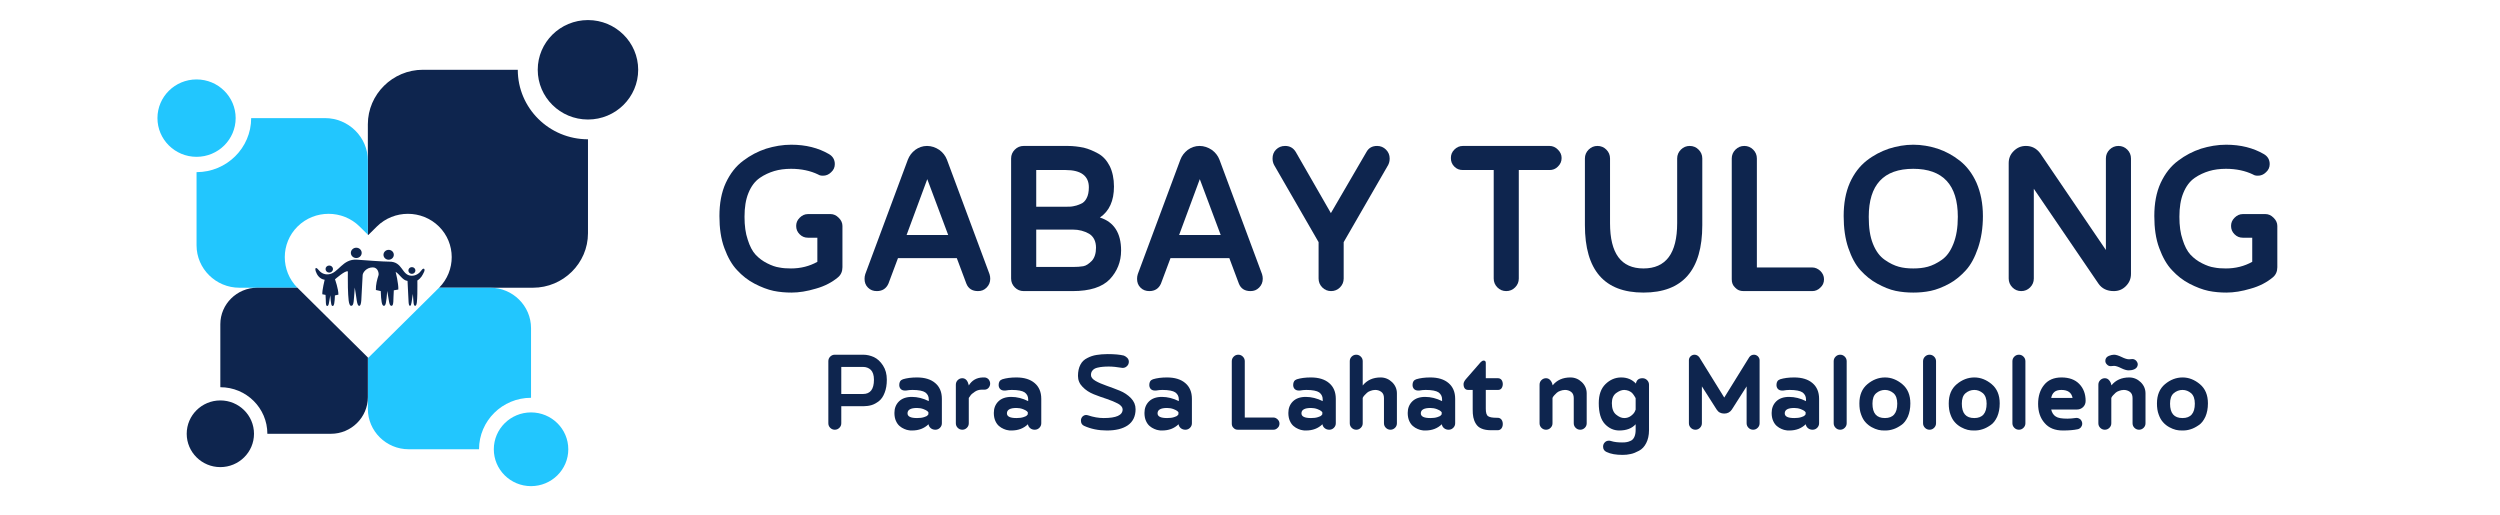 <svg xmlns="http://www.w3.org/2000/svg" xmlns:xlink="http://www.w3.org/1999/xlink" width="170" zoomAndPan="magnify" viewBox="0 0 224.88 52.5" height="35" preserveAspectRatio="xMidYMid meet" version="1.0">
    <defs>
        <g />
        <clipPath id="id1">
            <path d="M 39 2.043 L 50.035 2.043 L 50.035 13 L 39 13 Z M 39 2.043 " clip-rule="nonzero" />
        </clipPath>
        <clipPath id="id2">
            <path d="M 35 42 L 43 42 L 43 49.59 L 35 49.59 Z M 35 42 " clip-rule="nonzero" />
        </clipPath>
        <clipPath id="id3">
            <path d="M 20 25.266 L 22 25.266 L 22 27 L 20 27 Z M 20 25.266 " clip-rule="nonzero" />
        </clipPath>
        <clipPath id="id4">
            <path d="M 24 25.266 L 26 25.266 L 26 27 L 24 27 Z M 24 25.266 " clip-rule="nonzero" />
        </clipPath>
        <clipPath id="id5">
            <path d="M 17.105 26.48 L 28.246 26.48 L 28.246 31.211 L 17.105 31.211 Z M 17.105 26.48 " clip-rule="nonzero" />
        </clipPath>
    </defs>
    <g clip-path="url(#id1)">
        <path fill="#0e254e" d="M 44.914 2.047 C 47.738 2.047 50.035 4.316 50.035 7.117 C 50.035 9.922 47.738 12.191 44.914 12.191 C 42.082 12.191 39.789 9.922 39.789 7.117 C 39.789 4.316 42.082 2.047 44.914 2.047 Z M 44.914 2.047 " fill-opacity="1" fill-rule="evenodd" />
    </g>
    <path fill="#0e254e" d="M 28.074 7.117 L 37.754 7.117 C 37.754 11.031 40.957 14.207 44.914 14.207 L 44.914 23.793 C 44.914 26.848 42.387 29.348 39.301 29.348 L 29.727 29.348 C 31.449 27.621 31.445 24.816 29.711 23.102 C 27.969 21.379 25.125 21.379 23.383 23.102 L 22.504 23.973 L 22.461 23.934 L 22.461 12.676 C 22.461 9.621 24.988 7.117 28.074 7.117 Z M 28.074 7.117 " fill-opacity="1" fill-rule="evenodd" />
    <path fill="#22c6fe" d="M 4.988 8.102 C 2.785 8.102 1 9.867 1 12.047 C 1 14.227 2.785 15.996 4.988 15.996 C 7.191 15.996 8.977 14.227 8.977 12.047 C 8.977 9.867 7.191 8.102 4.988 8.102 Z M 4.988 8.102 " fill-opacity="1" fill-rule="evenodd" />
    <path fill="#22c6fe" d="M 18.094 12.047 L 10.559 12.047 C 10.559 15.09 8.062 17.559 4.988 17.559 L 4.988 25.023 C 4.988 27.402 6.953 29.348 9.355 29.348 L 15.273 29.348 C 13.555 27.621 13.559 24.816 15.293 23.102 C 17.031 21.379 19.879 21.379 21.617 23.102 L 22.461 23.934 L 22.461 16.371 C 22.461 13.992 20.492 12.047 18.094 12.047 Z M 18.094 12.047 " fill-opacity="1" fill-rule="evenodd" />
    <g clip-path="url(#id2)">
        <path fill="#22c6fe" d="M 39.105 49.586 C 41.203 49.586 42.906 47.902 42.906 45.828 C 42.906 43.75 41.203 42.066 39.105 42.066 C 37.008 42.066 35.309 43.75 35.309 45.828 C 35.309 47.902 37.008 49.586 39.105 49.586 Z M 39.105 49.586 " fill-opacity="1" fill-rule="evenodd" />
    </g>
    <path fill="#22c6fe" d="M 26.621 45.828 L 33.801 45.828 C 33.801 42.926 36.176 40.574 39.105 40.574 L 39.105 33.465 C 39.105 31.199 37.234 29.348 34.945 29.348 L 29.727 29.348 C 29.723 29.352 29.715 29.359 29.707 29.363 L 28.828 30.238 L 22.5 36.5 L 22.461 36.461 L 22.461 41.707 C 22.461 43.973 24.332 45.824 26.621 45.824 Z M 26.621 45.828 " fill-opacity="1" fill-rule="evenodd" />
    <path fill="#0e254e" d="M 7.414 47.645 C 5.52 47.645 3.984 46.117 3.984 44.246 C 3.984 42.367 5.52 40.844 7.414 40.844 C 9.312 40.844 10.848 42.367 10.848 44.246 C 10.848 46.121 9.312 47.645 7.414 47.645 Z M 7.414 47.645 " fill-opacity="1" fill-rule="evenodd" />
    <path fill="#0e254e" d="M 18.699 44.246 L 12.211 44.246 C 12.211 41.621 10.062 39.496 7.414 39.496 L 7.414 33.07 C 7.414 31.02 9.109 29.348 11.176 29.348 L 15.277 29.348 C 15.281 29.352 15.289 29.359 15.293 29.363 L 16.176 30.238 L 22.461 36.461 L 22.461 40.52 C 22.461 42.566 20.77 44.246 18.699 44.246 Z M 18.699 44.246 " fill-opacity="1" fill-rule="evenodd" />
    <g clip-path="url(#id3)">
        <path fill="#0e254e" d="M 21.281 26.32 C 21.586 26.32 21.832 26.086 21.832 25.793 C 21.832 25.504 21.586 25.266 21.281 25.266 C 20.977 25.266 20.727 25.504 20.727 25.793 C 20.727 26.086 20.977 26.32 21.281 26.32 " fill-opacity="1" fill-rule="nonzero" />
    </g>
    <g clip-path="url(#id4)">
        <path fill="#0e254e" d="M 24.582 26.492 C 24.875 26.492 25.109 26.266 25.109 25.988 C 25.109 25.711 24.875 25.484 24.582 25.484 C 24.293 25.484 24.055 25.711 24.055 25.988 C 24.055 26.266 24.293 26.492 24.582 26.492 " fill-opacity="1" fill-rule="nonzero" />
    </g>
    <path fill="#0e254e" d="M 26.953 27.934 C 27.152 27.934 27.312 27.777 27.312 27.59 C 27.312 27.398 27.152 27.246 26.953 27.246 C 26.754 27.246 26.594 27.398 26.594 27.59 C 26.594 27.777 26.754 27.934 26.953 27.934 " fill-opacity="1" fill-rule="nonzero" />
    <g clip-path="url(#id5)">
        <path fill="#0e254e" d="M 27.918 27.586 C 27.719 27.875 27.355 28.145 26.902 28.125 C 25.887 28.082 26.039 26.68 24.656 26.688 C 24.02 26.691 21.965 26.535 21.355 26.488 C 19.871 26.379 19.477 27.855 18.469 27.977 C 17.961 28.043 17.617 27.77 17.434 27.535 C 17.164 27.195 17.031 27.324 17.152 27.688 C 17.254 28.004 17.527 28.465 18.055 28.535 C 18.055 28.535 17.793 29.586 17.816 30.016 L 18.145 30.078 C 18.195 30.75 18.133 31.223 18.32 31.211 C 18.496 31.199 18.488 30.859 18.629 30.121 C 18.695 31.039 18.742 31.211 18.879 31.211 C 19.02 31.211 19.078 30.848 19.102 30.133 L 19.457 30.055 C 19.469 29.484 19.109 28.488 19.109 28.488 C 19.145 28.469 20.18 27.535 20.422 27.688 C 20.422 27.688 20.41 28.773 20.426 29.328 C 20.461 30.367 20.484 31.195 20.762 31.195 C 21.051 31.195 21.023 30.664 21.125 29.328 C 21.324 30.406 21.32 31.18 21.574 31.195 C 21.848 31.211 21.789 30.309 21.863 29.328 C 21.891 28.98 21.91 28.551 21.93 28.066 C 21.941 27.801 22.316 27.273 22.969 27.273 C 23.496 27.273 23.605 27.891 23.547 28.074 C 23.402 28.523 23.27 29.016 23.277 29.578 L 23.777 29.691 C 23.809 30.691 23.887 31.195 24.09 31.195 C 24.277 31.195 24.34 30.953 24.438 29.672 C 24.629 30.707 24.621 31.18 24.863 31.195 C 25.129 31.211 25.039 30.551 25.109 29.613 L 25.57 29.531 C 25.598 28.93 25.297 27.727 25.297 27.727 C 25.746 28.016 26 28.598 26.508 28.652 C 26.508 28.652 26.547 29.629 26.574 29.977 C 26.621 30.617 26.582 31.207 26.762 31.195 C 26.926 31.184 26.926 30.68 27.055 29.977 C 27.121 30.848 27.102 31.195 27.289 31.195 C 27.473 31.195 27.488 30.656 27.508 29.977 C 27.52 29.613 27.512 28.609 27.512 28.609 C 27.887 28.371 28.027 28.09 28.191 27.742 C 28.344 27.422 28.145 27.25 27.918 27.586 " fill-opacity="1" fill-rule="nonzero" />
    </g>
    <path fill="#0e254e" d="M 18.523 27.805 C 18.73 27.805 18.902 27.641 18.902 27.441 C 18.902 27.242 18.73 27.082 18.523 27.082 C 18.312 27.082 18.145 27.242 18.145 27.441 C 18.145 27.641 18.312 27.805 18.523 27.805 " fill-opacity="1" fill-rule="nonzero" />
    <g fill="#0e254e" fill-opacity="1">
        <g transform="translate(57.443, 29.691)">
            <g>
                <path d="M 12.219 -7.855 L 9.91 -7.855 C 9.586 -7.855 9.309 -7.73 9.059 -7.477 C 8.809 -7.227 8.707 -6.949 8.707 -6.648 C 8.707 -6.324 8.809 -6.047 9.059 -5.797 C 9.309 -5.547 9.586 -5.445 9.91 -5.445 L 10.867 -5.445 L 10.867 -2.984 C 10.062 -2.535 9.16 -2.309 8.18 -2.309 C 7.754 -2.309 7.352 -2.332 6.977 -2.41 C 6.602 -2.461 6.199 -2.609 5.746 -2.836 C 5.293 -3.062 4.895 -3.363 4.566 -3.715 C 4.242 -4.066 3.965 -4.594 3.766 -5.246 C 3.539 -5.898 3.438 -6.676 3.438 -7.578 C 3.438 -8.531 3.562 -9.336 3.84 -10.012 C 4.117 -10.691 4.492 -11.191 4.992 -11.543 C 5.469 -11.871 5.973 -12.094 6.473 -12.246 C 6.977 -12.395 7.555 -12.473 8.18 -12.473 C 9.234 -12.473 10.164 -12.27 10.941 -11.895 C 11.09 -11.793 11.266 -11.77 11.441 -11.77 C 11.742 -11.77 12.02 -11.871 12.27 -12.121 C 12.523 -12.348 12.648 -12.621 12.648 -12.949 C 12.648 -13.398 12.445 -13.75 12.047 -13.977 C 10.965 -14.605 9.688 -14.93 8.207 -14.93 C 7.328 -14.93 6.473 -14.781 5.645 -14.527 C 4.816 -14.254 4.039 -13.852 3.312 -13.301 C 2.559 -12.746 1.98 -11.996 1.531 -11.043 C 1.078 -10.062 0.879 -8.934 0.879 -7.652 C 0.879 -6.426 1.027 -5.344 1.379 -4.391 C 1.73 -3.438 2.156 -2.684 2.684 -2.133 C 3.188 -1.582 3.789 -1.105 4.465 -0.754 C 5.145 -0.402 5.797 -0.152 6.398 -0.023 C 7 0.102 7.629 0.152 8.23 0.152 C 8.984 0.152 9.812 0.023 10.715 -0.25 C 11.617 -0.5 12.371 -0.902 12.973 -1.406 C 13.273 -1.656 13.426 -2.008 13.426 -2.434 L 13.426 -6.648 C 13.426 -6.949 13.301 -7.227 13.047 -7.477 C 12.797 -7.73 12.523 -7.855 12.219 -7.855 Z M 12.219 -7.855 " />
            </g>
        </g>
    </g>
    <g fill="#0e254e" fill-opacity="1">
        <g transform="translate(72.495, 29.691)">
            <g>
                <path d="M 7 -14.805 C 6.551 -14.805 6.148 -14.656 5.797 -14.402 C 5.445 -14.129 5.195 -13.801 5.043 -13.398 L 0.703 -1.73 C 0.652 -1.582 0.629 -1.406 0.629 -1.254 C 0.629 -0.902 0.727 -0.602 0.98 -0.352 C 1.23 -0.102 1.531 0 1.883 0 C 2.434 0 2.836 -0.25 3.062 -0.754 L 4.039 -3.363 L 10.039 -3.363 L 11.016 -0.754 C 11.219 -0.25 11.617 0 12.195 0 C 12.547 0 12.824 -0.102 13.074 -0.352 C 13.324 -0.602 13.449 -0.902 13.449 -1.254 C 13.449 -1.406 13.426 -1.582 13.375 -1.73 L 9.035 -13.398 C 8.883 -13.801 8.605 -14.152 8.254 -14.402 C 7.879 -14.656 7.453 -14.805 7 -14.805 Z M 4.918 -5.723 L 7.027 -11.418 L 9.16 -5.723 Z M 4.918 -5.723 " />
            </g>
        </g>
    </g>
    <g fill="#0e254e" fill-opacity="1">
        <g transform="translate(86.569, 29.691)">
            <g>
                <path d="M 7.277 -14.805 L 2.785 -14.805 C 2.434 -14.805 2.133 -14.68 1.883 -14.43 C 1.633 -14.18 1.504 -13.875 1.504 -13.527 L 1.504 -1.281 C 1.504 -0.93 1.633 -0.629 1.883 -0.375 C 2.133 -0.125 2.434 0 2.785 0 L 7.777 0 C 9.535 0 10.789 -0.402 11.566 -1.203 C 12.32 -2.008 12.723 -2.984 12.723 -4.141 C 12.723 -5.922 11.996 -7.051 10.562 -7.504 C 11.52 -8.156 11.996 -9.211 11.996 -10.664 C 11.996 -11.469 11.844 -12.172 11.566 -12.746 C 11.266 -13.324 10.891 -13.75 10.391 -14.027 C 9.887 -14.305 9.41 -14.504 8.91 -14.629 C 8.406 -14.73 7.855 -14.805 7.277 -14.805 Z M 7.078 -8.605 L 4.066 -8.605 L 4.066 -12.348 L 7.078 -12.348 C 8.633 -12.348 9.434 -11.742 9.434 -10.59 C 9.434 -10.137 9.359 -9.762 9.211 -9.484 C 9.059 -9.184 8.859 -8.984 8.582 -8.883 C 8.305 -8.758 8.055 -8.684 7.855 -8.656 C 7.629 -8.605 7.379 -8.605 7.078 -8.605 Z M 7.805 -2.461 L 4.066 -2.461 L 4.066 -6.273 L 7.805 -6.273 C 8.43 -6.273 8.984 -6.121 9.461 -5.848 C 9.91 -5.57 10.164 -5.094 10.164 -4.418 C 10.164 -3.84 10.012 -3.387 9.738 -3.086 C 9.434 -2.785 9.16 -2.586 8.859 -2.535 C 8.559 -2.484 8.207 -2.461 7.805 -2.461 Z M 7.805 -2.461 " />
            </g>
        </g>
    </g>
    <g fill="#0e254e" fill-opacity="1">
        <g transform="translate(100.292, 29.691)">
            <g>
                <path d="M 7 -14.805 C 6.551 -14.805 6.148 -14.656 5.797 -14.402 C 5.445 -14.129 5.195 -13.801 5.043 -13.398 L 0.703 -1.73 C 0.652 -1.582 0.629 -1.406 0.629 -1.254 C 0.629 -0.902 0.727 -0.602 0.98 -0.352 C 1.23 -0.102 1.531 0 1.883 0 C 2.434 0 2.836 -0.25 3.062 -0.754 L 4.039 -3.363 L 10.039 -3.363 L 11.016 -0.754 C 11.219 -0.25 11.617 0 12.195 0 C 12.547 0 12.824 -0.102 13.074 -0.352 C 13.324 -0.602 13.449 -0.902 13.449 -1.254 C 13.449 -1.406 13.426 -1.582 13.375 -1.73 L 9.035 -13.398 C 8.883 -13.801 8.605 -14.152 8.254 -14.402 C 7.879 -14.656 7.453 -14.805 7 -14.805 Z M 4.918 -5.723 L 7.027 -11.418 L 9.16 -5.723 Z M 4.918 -5.723 " />
            </g>
        </g>
    </g>
    <g fill="#0e254e" fill-opacity="1">
        <g transform="translate(114.366, 29.691)">
            <g>
                <path d="M 9.961 -14.203 L 6.324 -7.953 L 2.734 -14.203 C 2.484 -14.605 2.133 -14.805 1.656 -14.805 C 1.281 -14.805 0.98 -14.68 0.727 -14.43 C 0.477 -14.18 0.375 -13.875 0.375 -13.527 C 0.375 -13.273 0.426 -13.074 0.527 -12.871 L 5.07 -4.992 L 5.07 -1.281 C 5.07 -0.93 5.195 -0.629 5.445 -0.375 C 5.695 -0.125 5.996 0 6.348 0 C 6.699 0 7 -0.125 7.254 -0.375 C 7.504 -0.629 7.629 -0.93 7.629 -1.281 L 7.629 -4.992 L 12.172 -12.871 C 12.27 -13.074 12.32 -13.273 12.32 -13.527 C 12.32 -13.875 12.195 -14.18 11.945 -14.43 C 11.695 -14.68 11.391 -14.805 11.043 -14.805 C 10.539 -14.805 10.188 -14.605 9.961 -14.203 Z M 9.961 -14.203 " />
            </g>
        </g>
    </g>
    <g fill="#0e254e" fill-opacity="1">
        <g transform="translate(127.06, 29.691)">
            <g />
        </g>
    </g>
    <g fill="#0e254e" fill-opacity="1">
        <g transform="translate(132.052, 29.691)">
            <g>
                <path d="M 5.246 -12.348 L 5.246 -1.281 C 5.246 -0.93 5.371 -0.629 5.621 -0.375 C 5.871 -0.125 6.172 0 6.523 0 C 6.875 0 7.176 -0.125 7.426 -0.375 C 7.68 -0.629 7.805 -0.93 7.805 -1.281 L 7.805 -12.348 L 10.941 -12.348 C 11.266 -12.348 11.543 -12.445 11.793 -12.699 C 12.047 -12.949 12.172 -13.223 12.172 -13.574 C 12.172 -13.902 12.047 -14.18 11.793 -14.43 C 11.543 -14.68 11.266 -14.805 10.941 -14.805 L 2.109 -14.805 C 1.758 -14.805 1.48 -14.68 1.23 -14.43 C 0.98 -14.18 0.879 -13.902 0.879 -13.574 C 0.879 -13.223 0.98 -12.949 1.23 -12.699 C 1.48 -12.445 1.758 -12.348 2.109 -12.348 Z M 5.246 -12.348 " />
            </g>
        </g>
    </g>
    <g fill="#0e254e" fill-opacity="1">
        <g transform="translate(145.097, 29.691)">
            <g>
                <path d="M 13.477 -6.727 L 13.477 -13.527 C 13.477 -13.875 13.352 -14.18 13.098 -14.43 C 12.848 -14.68 12.547 -14.805 12.195 -14.805 C 11.844 -14.805 11.543 -14.68 11.293 -14.43 C 11.043 -14.18 10.914 -13.875 10.914 -13.527 L 10.914 -6.926 C 10.914 -3.84 9.762 -2.309 7.477 -2.309 C 5.195 -2.309 4.066 -3.84 4.066 -6.926 L 4.066 -13.527 C 4.066 -13.875 3.941 -14.18 3.688 -14.43 C 3.438 -14.68 3.137 -14.805 2.785 -14.805 C 2.434 -14.805 2.133 -14.68 1.883 -14.43 C 1.633 -14.18 1.504 -13.875 1.504 -13.527 L 1.504 -6.727 C 1.504 -2.133 3.488 0.152 7.477 0.152 C 11.469 0.152 13.477 -2.133 13.477 -6.727 Z M 13.477 -6.727 " />
            </g>
        </g>
    </g>
    <g fill="#0e254e" fill-opacity="1">
        <g transform="translate(160.075, 29.691)">
            <g>
                <path d="M 2.711 0 L 9.711 0 C 10.012 0 10.289 -0.102 10.539 -0.352 C 10.789 -0.578 10.914 -0.852 10.914 -1.203 C 10.914 -1.531 10.789 -1.809 10.539 -2.059 C 10.289 -2.285 10.012 -2.41 9.711 -2.41 L 4.066 -2.41 L 4.066 -13.527 C 4.066 -13.875 3.941 -14.18 3.688 -14.43 C 3.438 -14.68 3.137 -14.805 2.785 -14.805 C 2.434 -14.805 2.133 -14.68 1.883 -14.43 C 1.633 -14.18 1.504 -13.875 1.504 -13.527 L 1.504 -1.203 C 1.504 -0.852 1.605 -0.578 1.855 -0.352 C 2.082 -0.102 2.359 0 2.711 0 Z M 2.711 0 " />
            </g>
        </g>
    </g>
    <g fill="#0e254e" fill-opacity="1">
        <g transform="translate(171.865, 29.691)">
            <g>
                <path d="M 8.23 0.152 C 8.832 0.152 9.41 0.102 10.012 -0.023 C 10.613 -0.152 11.242 -0.402 11.895 -0.754 C 12.547 -1.105 13.098 -1.582 13.602 -2.133 C 14.102 -2.684 14.504 -3.438 14.832 -4.391 C 15.156 -5.344 15.332 -6.426 15.332 -7.652 C 15.332 -8.934 15.105 -10.062 14.68 -11.043 C 14.254 -11.996 13.676 -12.746 12.973 -13.301 C 12.27 -13.852 11.52 -14.254 10.715 -14.527 C 9.91 -14.781 9.082 -14.93 8.23 -14.93 C 7.379 -14.93 6.551 -14.781 5.746 -14.527 C 4.945 -14.254 4.164 -13.852 3.465 -13.301 C 2.762 -12.746 2.184 -11.996 1.758 -11.043 C 1.328 -10.062 1.129 -8.934 1.129 -7.652 C 1.129 -6.426 1.281 -5.344 1.605 -4.391 C 1.934 -3.438 2.332 -2.684 2.836 -2.133 C 3.336 -1.582 3.914 -1.105 4.566 -0.754 C 5.219 -0.402 5.82 -0.152 6.426 -0.023 C 7.027 0.102 7.629 0.152 8.23 0.152 Z M 8.23 -2.309 C 7.68 -2.309 7.203 -2.359 6.75 -2.484 C 6.297 -2.609 5.82 -2.836 5.32 -3.188 C 4.816 -3.539 4.418 -4.066 4.117 -4.816 C 3.812 -5.57 3.688 -6.473 3.688 -7.578 C 3.688 -10.84 5.195 -12.473 8.23 -12.473 C 11.242 -12.473 12.773 -10.84 12.773 -7.578 C 12.773 -6.473 12.621 -5.57 12.32 -4.816 C 12.02 -4.066 11.645 -3.539 11.141 -3.188 C 10.641 -2.836 10.164 -2.609 9.711 -2.484 C 9.258 -2.359 8.758 -2.309 8.23 -2.309 Z M 8.23 -2.309 " />
            </g>
        </g>
    </g>
    <g fill="#0e254e" fill-opacity="1">
        <g transform="translate(188.323, 29.691)">
            <g>
                <path d="M 4.066 -10.438 L 10.664 -0.754 C 11.016 -0.25 11.543 0 12.219 0 C 12.699 0 13.098 -0.152 13.449 -0.5 C 13.801 -0.852 13.977 -1.254 13.977 -1.758 L 13.977 -13.527 C 13.977 -13.875 13.852 -14.18 13.602 -14.43 C 13.352 -14.68 13.047 -14.805 12.699 -14.805 C 12.348 -14.805 12.047 -14.68 11.793 -14.43 C 11.543 -14.18 11.418 -13.875 11.418 -13.527 L 11.418 -4.191 L 4.719 -14.051 C 4.34 -14.555 3.863 -14.805 3.262 -14.805 C 2.762 -14.805 2.359 -14.629 2.008 -14.277 C 1.656 -13.926 1.504 -13.527 1.504 -13.047 L 1.504 -1.281 C 1.504 -0.93 1.633 -0.629 1.883 -0.375 C 2.133 -0.125 2.434 0 2.785 0 C 3.137 0 3.438 -0.125 3.688 -0.375 C 3.941 -0.629 4.066 -0.93 4.066 -1.281 Z M 4.066 -10.438 " />
            </g>
        </g>
    </g>
    <g fill="#0e254e" fill-opacity="1">
        <g transform="translate(203.801, 29.691)">
            <g>
                <path d="M 12.219 -7.855 L 9.91 -7.855 C 9.586 -7.855 9.309 -7.73 9.059 -7.477 C 8.809 -7.227 8.707 -6.949 8.707 -6.648 C 8.707 -6.324 8.809 -6.047 9.059 -5.797 C 9.309 -5.547 9.586 -5.445 9.91 -5.445 L 10.867 -5.445 L 10.867 -2.984 C 10.062 -2.535 9.16 -2.309 8.18 -2.309 C 7.754 -2.309 7.352 -2.332 6.977 -2.41 C 6.602 -2.461 6.199 -2.609 5.746 -2.836 C 5.293 -3.062 4.895 -3.363 4.566 -3.715 C 4.242 -4.066 3.965 -4.594 3.766 -5.246 C 3.539 -5.898 3.438 -6.676 3.438 -7.578 C 3.438 -8.531 3.562 -9.336 3.84 -10.012 C 4.117 -10.691 4.492 -11.191 4.992 -11.543 C 5.469 -11.871 5.973 -12.094 6.473 -12.246 C 6.977 -12.395 7.555 -12.473 8.18 -12.473 C 9.234 -12.473 10.164 -12.27 10.941 -11.895 C 11.09 -11.793 11.266 -11.77 11.441 -11.77 C 11.742 -11.77 12.02 -11.871 12.27 -12.121 C 12.523 -12.348 12.648 -12.621 12.648 -12.949 C 12.648 -13.398 12.445 -13.75 12.047 -13.977 C 10.965 -14.605 9.688 -14.93 8.207 -14.93 C 7.328 -14.93 6.473 -14.781 5.645 -14.527 C 4.816 -14.254 4.039 -13.852 3.312 -13.301 C 2.559 -12.746 1.98 -11.996 1.531 -11.043 C 1.078 -10.062 0.879 -8.934 0.879 -7.652 C 0.879 -6.426 1.027 -5.344 1.379 -4.391 C 1.73 -3.438 2.156 -2.684 2.684 -2.133 C 3.188 -1.582 3.789 -1.105 4.465 -0.754 C 5.145 -0.402 5.797 -0.152 6.398 -0.023 C 7 0.102 7.629 0.152 8.23 0.152 C 8.984 0.152 9.812 0.023 10.715 -0.25 C 11.617 -0.5 12.371 -0.902 12.973 -1.406 C 13.273 -1.656 13.426 -2.008 13.426 -2.434 L 13.426 -6.648 C 13.426 -6.949 13.301 -7.227 13.047 -7.477 C 12.797 -7.73 12.523 -7.855 12.219 -7.855 Z M 12.219 -7.855 " />
            </g>
        </g>
    </g>
    <g fill="#0e254e" fill-opacity="1">
        <g transform="translate(218.85, 29.691)">
            <g />
        </g>
    </g>
    <g fill="#0e254e" fill-opacity="1">
        <g transform="translate(68.716, 43.832)">
            <g>
                <path d="M 2.035 -0.66 L 2.035 -2.398 L 4.305 -2.398 C 4.59 -2.398 4.875 -2.438 5.137 -2.516 C 5.395 -2.594 5.641 -2.738 5.887 -2.93 C 6.121 -3.113 6.316 -3.398 6.457 -3.773 C 6.602 -4.137 6.68 -4.578 6.68 -5.098 C 6.68 -5.668 6.551 -6.148 6.289 -6.551 C 6.031 -6.953 5.719 -7.238 5.367 -7.406 C 5.02 -7.562 4.656 -7.652 4.266 -7.652 L 1.375 -7.652 C 1.191 -7.652 1.039 -7.586 0.906 -7.457 C 0.777 -7.328 0.715 -7.172 0.715 -6.988 L 0.715 -0.66 C 0.715 -0.48 0.777 -0.324 0.906 -0.195 C 1.039 -0.066 1.191 0 1.375 0 C 1.555 0 1.711 -0.066 1.84 -0.195 C 1.973 -0.324 2.035 -0.48 2.035 -0.66 Z M 2.035 -6.406 L 4.254 -6.406 C 4.566 -6.406 4.836 -6.305 5.043 -6.109 C 5.254 -5.902 5.367 -5.562 5.367 -5.098 C 5.367 -4.125 4.992 -3.645 4.254 -3.645 L 2.035 -3.645 Z M 2.035 -6.406 " />
            </g>
        </g>
    </g>
    <g fill="#0e254e" fill-opacity="1">
        <g transform="translate(75.718, 43.832)">
            <g>
                <path d="M 5.293 -0.66 L 5.293 -3.152 C 5.293 -3.852 5.059 -4.383 4.617 -4.758 C 4.176 -5.137 3.555 -5.332 2.75 -5.332 C 2.18 -5.332 1.711 -5.266 1.324 -5.148 C 1.062 -5.059 0.945 -4.863 0.945 -4.566 C 0.945 -4.395 1 -4.254 1.102 -4.148 C 1.207 -4.047 1.348 -3.996 1.531 -3.996 L 1.621 -3.996 C 1.855 -4.035 2.074 -4.059 2.281 -4.059 C 2.918 -4.059 3.359 -3.969 3.594 -3.812 C 3.824 -3.645 3.957 -3.41 3.957 -3.113 L 3.957 -2.918 C 3.387 -3.203 2.801 -3.348 2.23 -3.348 C 1.66 -3.348 1.219 -3.191 0.906 -2.879 C 0.598 -2.566 0.453 -2.18 0.453 -1.711 C 0.453 -1.402 0.504 -1.129 0.609 -0.895 C 0.715 -0.66 0.844 -0.492 0.984 -0.375 C 1.129 -0.246 1.285 -0.156 1.465 -0.078 C 1.648 0 1.789 0.039 1.906 0.051 C 2.012 0.078 2.113 0.078 2.191 0.078 L 2.258 0.078 C 2.93 0.078 3.488 -0.129 3.93 -0.559 C 3.957 -0.391 4.035 -0.258 4.164 -0.156 C 4.293 -0.051 4.449 0 4.629 0 C 4.812 0 4.969 -0.066 5.098 -0.195 C 5.227 -0.324 5.293 -0.48 5.293 -0.66 Z M 3.918 -1.789 L 3.918 -1.57 L 3.84 -1.477 C 3.785 -1.402 3.656 -1.336 3.477 -1.285 C 3.281 -1.219 3.047 -1.191 2.762 -1.191 C 2.113 -1.191 1.789 -1.348 1.789 -1.672 C 1.789 -2.035 2.113 -2.219 2.762 -2.219 C 2.996 -2.219 3.215 -2.18 3.422 -2.102 C 3.617 -2.023 3.746 -1.957 3.801 -1.906 C 3.852 -1.855 3.891 -1.816 3.918 -1.789 Z M 3.918 -1.789 " />
            </g>
        </g>
    </g>
    <g fill="#0e254e" fill-opacity="1">
        <g transform="translate(81.721, 43.832)">
            <g>
                <path d="M 3.348 -4.086 L 3.633 -4.086 C 3.785 -4.086 3.93 -4.137 4.047 -4.266 C 4.148 -4.383 4.215 -4.527 4.215 -4.707 C 4.215 -4.875 4.148 -5.02 4.047 -5.148 C 3.93 -5.266 3.785 -5.332 3.633 -5.332 L 3.438 -5.332 C 2.812 -5.305 2.348 -5.031 2.035 -4.512 L 2.023 -4.578 C 1.984 -4.758 1.906 -4.93 1.801 -5.059 C 1.688 -5.188 1.543 -5.254 1.375 -5.254 C 1.191 -5.254 1.039 -5.188 0.906 -5.059 C 0.777 -4.93 0.715 -4.773 0.715 -4.59 L 0.715 -0.66 C 0.715 -0.48 0.777 -0.324 0.906 -0.195 C 1.039 -0.066 1.191 0 1.375 0 C 1.555 0 1.711 -0.066 1.84 -0.195 C 1.973 -0.324 2.035 -0.48 2.035 -0.66 L 2.035 -3.242 L 2.18 -3.449 C 2.258 -3.578 2.414 -3.723 2.633 -3.863 C 2.84 -4.008 3.086 -4.086 3.348 -4.086 Z M 3.348 -4.086 " />
            </g>
        </g>
    </g>
    <g fill="#0e254e" fill-opacity="1">
        <g transform="translate(85.857, 43.832)">
            <g>
                <path d="M 5.293 -0.66 L 5.293 -3.152 C 5.293 -3.852 5.059 -4.383 4.617 -4.758 C 4.176 -5.137 3.555 -5.332 2.75 -5.332 C 2.18 -5.332 1.711 -5.266 1.324 -5.148 C 1.062 -5.059 0.945 -4.863 0.945 -4.566 C 0.945 -4.395 1 -4.254 1.102 -4.148 C 1.207 -4.047 1.348 -3.996 1.531 -3.996 L 1.621 -3.996 C 1.855 -4.035 2.074 -4.059 2.281 -4.059 C 2.918 -4.059 3.359 -3.969 3.594 -3.812 C 3.824 -3.645 3.957 -3.41 3.957 -3.113 L 3.957 -2.918 C 3.387 -3.203 2.801 -3.348 2.23 -3.348 C 1.66 -3.348 1.219 -3.191 0.906 -2.879 C 0.598 -2.566 0.453 -2.18 0.453 -1.711 C 0.453 -1.402 0.504 -1.129 0.609 -0.895 C 0.715 -0.66 0.844 -0.492 0.984 -0.375 C 1.129 -0.246 1.285 -0.156 1.465 -0.078 C 1.648 0 1.789 0.039 1.906 0.051 C 2.012 0.078 2.113 0.078 2.191 0.078 L 2.258 0.078 C 2.93 0.078 3.488 -0.129 3.93 -0.559 C 3.957 -0.391 4.035 -0.258 4.164 -0.156 C 4.293 -0.051 4.449 0 4.629 0 C 4.812 0 4.969 -0.066 5.098 -0.195 C 5.227 -0.324 5.293 -0.48 5.293 -0.66 Z M 3.918 -1.789 L 3.918 -1.57 L 3.84 -1.477 C 3.785 -1.402 3.656 -1.336 3.477 -1.285 C 3.281 -1.219 3.047 -1.191 2.762 -1.191 C 2.113 -1.191 1.789 -1.348 1.789 -1.672 C 1.789 -2.035 2.113 -2.219 2.762 -2.219 C 2.996 -2.219 3.215 -2.18 3.422 -2.102 C 3.617 -2.023 3.746 -1.957 3.801 -1.906 C 3.852 -1.855 3.891 -1.816 3.918 -1.789 Z M 3.918 -1.789 " />
            </g>
        </g>
    </g>
    <g fill="#0e254e" fill-opacity="1">
        <g transform="translate(91.86, 43.832)">
            <g />
        </g>
    </g>
    <g fill="#0e254e" fill-opacity="1">
        <g transform="translate(94.441, 43.832)">
            <g>
                <path d="M 4.992 -6.305 C 5.176 -6.305 5.316 -6.355 5.445 -6.484 C 5.578 -6.602 5.641 -6.758 5.641 -6.938 C 5.641 -7.082 5.59 -7.211 5.484 -7.328 C 5.383 -7.43 5.266 -7.508 5.137 -7.562 C 4.734 -7.664 4.176 -7.715 3.477 -7.715 C 3.035 -7.715 2.66 -7.676 2.336 -7.625 C 2.012 -7.574 1.699 -7.469 1.402 -7.312 C 1.09 -7.16 0.855 -6.938 0.699 -6.629 C 0.531 -6.316 0.453 -5.926 0.453 -5.484 C 0.453 -5.059 0.609 -4.684 0.922 -4.371 C 1.23 -4.047 1.609 -3.801 2.062 -3.617 C 2.504 -3.438 2.957 -3.281 3.398 -3.137 C 3.84 -2.984 4.227 -2.828 4.539 -2.66 C 4.852 -2.477 5.008 -2.281 5.008 -2.074 C 5.008 -1.477 4.359 -1.191 3.074 -1.191 C 2.555 -1.191 2.023 -1.285 1.453 -1.477 C 1.375 -1.492 1.324 -1.504 1.297 -1.504 C 1.141 -1.504 1.012 -1.441 0.906 -1.336 C 0.805 -1.219 0.754 -1.09 0.754 -0.934 C 0.754 -0.676 0.855 -0.504 1.062 -0.402 C 1.766 -0.078 2.543 0.078 3.398 0.078 C 4.293 0.078 5.008 -0.09 5.539 -0.453 C 6.055 -0.816 6.328 -1.363 6.328 -2.09 C 6.328 -2.516 6.172 -2.891 5.863 -3.215 C 5.551 -3.539 5.16 -3.801 4.719 -3.98 C 4.266 -4.164 3.812 -4.332 3.371 -4.488 C 2.93 -4.645 2.555 -4.797 2.242 -4.98 C 1.934 -5.16 1.777 -5.355 1.777 -5.578 C 1.777 -5.77 1.828 -5.926 1.945 -6.055 C 2.051 -6.188 2.219 -6.277 2.426 -6.328 C 2.633 -6.379 2.828 -6.406 2.984 -6.418 C 3.137 -6.434 3.348 -6.445 3.594 -6.445 C 3.98 -6.445 4.449 -6.395 4.992 -6.305 Z M 4.992 -6.305 " />
            </g>
        </g>
    </g>
    <g fill="#0e254e" fill-opacity="1">
        <g transform="translate(101.222, 43.832)">
            <g>
                <path d="M 5.293 -0.66 L 5.293 -3.152 C 5.293 -3.852 5.059 -4.383 4.617 -4.758 C 4.176 -5.137 3.555 -5.332 2.75 -5.332 C 2.18 -5.332 1.711 -5.266 1.324 -5.148 C 1.062 -5.059 0.945 -4.863 0.945 -4.566 C 0.945 -4.395 1 -4.254 1.102 -4.148 C 1.207 -4.047 1.348 -3.996 1.531 -3.996 L 1.621 -3.996 C 1.855 -4.035 2.074 -4.059 2.281 -4.059 C 2.918 -4.059 3.359 -3.969 3.594 -3.812 C 3.824 -3.645 3.957 -3.41 3.957 -3.113 L 3.957 -2.918 C 3.387 -3.203 2.801 -3.348 2.23 -3.348 C 1.66 -3.348 1.219 -3.191 0.906 -2.879 C 0.598 -2.566 0.453 -2.18 0.453 -1.711 C 0.453 -1.402 0.504 -1.129 0.609 -0.895 C 0.715 -0.66 0.844 -0.492 0.984 -0.375 C 1.129 -0.246 1.285 -0.156 1.465 -0.078 C 1.648 0 1.789 0.039 1.906 0.051 C 2.012 0.078 2.113 0.078 2.191 0.078 L 2.258 0.078 C 2.93 0.078 3.488 -0.129 3.93 -0.559 C 3.957 -0.391 4.035 -0.258 4.164 -0.156 C 4.293 -0.051 4.449 0 4.629 0 C 4.812 0 4.969 -0.066 5.098 -0.195 C 5.227 -0.324 5.293 -0.48 5.293 -0.66 Z M 3.918 -1.789 L 3.918 -1.57 L 3.84 -1.477 C 3.785 -1.402 3.656 -1.336 3.477 -1.285 C 3.281 -1.219 3.047 -1.191 2.762 -1.191 C 2.113 -1.191 1.789 -1.348 1.789 -1.672 C 1.789 -2.035 2.113 -2.219 2.762 -2.219 C 2.996 -2.219 3.215 -2.18 3.422 -2.102 C 3.617 -2.023 3.746 -1.957 3.801 -1.906 C 3.852 -1.855 3.891 -1.816 3.918 -1.789 Z M 3.918 -1.789 " />
            </g>
        </g>
    </g>
    <g fill="#0e254e" fill-opacity="1">
        <g transform="translate(107.225, 43.832)">
            <g />
        </g>
    </g>
    <g fill="#0e254e" fill-opacity="1">
        <g transform="translate(109.805, 43.832)">
            <g>
                <path d="M 1.402 0 L 5.02 0 C 5.176 0 5.316 -0.051 5.445 -0.18 C 5.578 -0.297 5.641 -0.441 5.641 -0.621 C 5.641 -0.793 5.578 -0.934 5.445 -1.062 C 5.316 -1.18 5.176 -1.246 5.02 -1.246 L 2.102 -1.246 L 2.102 -6.988 C 2.102 -7.172 2.035 -7.328 1.906 -7.457 C 1.777 -7.586 1.621 -7.652 1.441 -7.652 C 1.258 -7.652 1.102 -7.586 0.973 -7.457 C 0.844 -7.328 0.777 -7.172 0.777 -6.988 L 0.777 -0.621 C 0.777 -0.441 0.828 -0.297 0.961 -0.18 C 1.078 -0.051 1.219 0 1.402 0 Z M 1.402 0 " />
            </g>
        </g>
    </g>
    <g fill="#0e254e" fill-opacity="1">
        <g transform="translate(115.899, 43.832)">
            <g>
                <path d="M 5.293 -0.66 L 5.293 -3.152 C 5.293 -3.852 5.059 -4.383 4.617 -4.758 C 4.176 -5.137 3.555 -5.332 2.75 -5.332 C 2.18 -5.332 1.711 -5.266 1.324 -5.148 C 1.062 -5.059 0.945 -4.863 0.945 -4.566 C 0.945 -4.395 1 -4.254 1.102 -4.148 C 1.207 -4.047 1.348 -3.996 1.531 -3.996 L 1.621 -3.996 C 1.855 -4.035 2.074 -4.059 2.281 -4.059 C 2.918 -4.059 3.359 -3.969 3.594 -3.812 C 3.824 -3.645 3.957 -3.41 3.957 -3.113 L 3.957 -2.918 C 3.387 -3.203 2.801 -3.348 2.23 -3.348 C 1.66 -3.348 1.219 -3.191 0.906 -2.879 C 0.598 -2.566 0.453 -2.18 0.453 -1.711 C 0.453 -1.402 0.504 -1.129 0.609 -0.895 C 0.715 -0.66 0.844 -0.492 0.984 -0.375 C 1.129 -0.246 1.285 -0.156 1.465 -0.078 C 1.648 0 1.789 0.039 1.906 0.051 C 2.012 0.078 2.113 0.078 2.191 0.078 L 2.258 0.078 C 2.93 0.078 3.488 -0.129 3.93 -0.559 C 3.957 -0.391 4.035 -0.258 4.164 -0.156 C 4.293 -0.051 4.449 0 4.629 0 C 4.812 0 4.969 -0.066 5.098 -0.195 C 5.227 -0.324 5.293 -0.48 5.293 -0.66 Z M 3.918 -1.789 L 3.918 -1.57 L 3.84 -1.477 C 3.785 -1.402 3.656 -1.336 3.477 -1.285 C 3.281 -1.219 3.047 -1.191 2.762 -1.191 C 2.113 -1.191 1.789 -1.348 1.789 -1.672 C 1.789 -2.035 2.113 -2.219 2.762 -2.219 C 2.996 -2.219 3.215 -2.18 3.422 -2.102 C 3.617 -2.023 3.746 -1.957 3.801 -1.906 C 3.852 -1.855 3.891 -1.816 3.918 -1.789 Z M 3.918 -1.789 " />
            </g>
        </g>
    </g>
    <g fill="#0e254e" fill-opacity="1">
        <g transform="translate(121.902, 43.832)">
            <g>
                <path d="M 0.715 -6.988 L 0.715 -0.66 C 0.715 -0.48 0.777 -0.324 0.906 -0.195 C 1.039 -0.066 1.191 0 1.375 0 C 1.555 0 1.711 -0.066 1.84 -0.195 C 1.973 -0.324 2.035 -0.48 2.035 -0.66 L 2.035 -3.242 L 2.074 -3.32 C 2.102 -3.371 2.152 -3.449 2.23 -3.527 C 2.309 -3.605 2.387 -3.695 2.477 -3.773 C 2.566 -3.852 2.684 -3.918 2.84 -3.969 C 2.984 -4.02 3.137 -4.059 3.309 -4.059 C 3.539 -4.059 3.746 -3.996 3.93 -3.863 C 4.109 -3.734 4.203 -3.516 4.203 -3.23 L 4.203 -0.66 C 4.203 -0.48 4.266 -0.324 4.395 -0.195 C 4.527 -0.066 4.684 0 4.863 0 C 5.043 0 5.199 -0.066 5.332 -0.195 C 5.461 -0.324 5.523 -0.48 5.523 -0.66 L 5.523 -3.711 C 5.523 -4.148 5.355 -4.539 5.031 -4.852 C 4.707 -5.16 4.32 -5.332 3.863 -5.332 C 3.086 -5.332 2.477 -5.059 2.035 -4.512 L 2.035 -6.988 C 2.035 -7.172 1.973 -7.328 1.84 -7.457 C 1.711 -7.586 1.555 -7.652 1.375 -7.652 C 1.191 -7.652 1.039 -7.586 0.906 -7.457 C 0.777 -7.328 0.715 -7.172 0.715 -6.988 Z M 0.715 -6.988 " />
            </g>
        </g>
    </g>
    <g fill="#0e254e" fill-opacity="1">
        <g transform="translate(128.074, 43.832)">
            <g>
                <path d="M 5.293 -0.66 L 5.293 -3.152 C 5.293 -3.852 5.059 -4.383 4.617 -4.758 C 4.176 -5.137 3.555 -5.332 2.75 -5.332 C 2.18 -5.332 1.711 -5.266 1.324 -5.148 C 1.062 -5.059 0.945 -4.863 0.945 -4.566 C 0.945 -4.395 1 -4.254 1.102 -4.148 C 1.207 -4.047 1.348 -3.996 1.531 -3.996 L 1.621 -3.996 C 1.855 -4.035 2.074 -4.059 2.281 -4.059 C 2.918 -4.059 3.359 -3.969 3.594 -3.812 C 3.824 -3.645 3.957 -3.41 3.957 -3.113 L 3.957 -2.918 C 3.387 -3.203 2.801 -3.348 2.23 -3.348 C 1.66 -3.348 1.219 -3.191 0.906 -2.879 C 0.598 -2.566 0.453 -2.18 0.453 -1.711 C 0.453 -1.402 0.504 -1.129 0.609 -0.895 C 0.715 -0.66 0.844 -0.492 0.984 -0.375 C 1.129 -0.246 1.285 -0.156 1.465 -0.078 C 1.648 0 1.789 0.039 1.906 0.051 C 2.012 0.078 2.113 0.078 2.191 0.078 L 2.258 0.078 C 2.93 0.078 3.488 -0.129 3.93 -0.559 C 3.957 -0.391 4.035 -0.258 4.164 -0.156 C 4.293 -0.051 4.449 0 4.629 0 C 4.812 0 4.969 -0.066 5.098 -0.195 C 5.227 -0.324 5.293 -0.48 5.293 -0.66 Z M 3.918 -1.789 L 3.918 -1.57 L 3.84 -1.477 C 3.785 -1.402 3.656 -1.336 3.477 -1.285 C 3.281 -1.219 3.047 -1.191 2.762 -1.191 C 2.113 -1.191 1.789 -1.348 1.789 -1.672 C 1.789 -2.035 2.113 -2.219 2.762 -2.219 C 2.996 -2.219 3.215 -2.18 3.422 -2.102 C 3.617 -2.023 3.746 -1.957 3.801 -1.906 C 3.852 -1.855 3.891 -1.816 3.918 -1.789 Z M 3.918 -1.789 " />
            </g>
        </g>
    </g>
    <g fill="#0e254e" fill-opacity="1">
        <g transform="translate(134.077, 43.832)">
            <g>
                <path d="M 1.078 -4.059 L 1.078 -2.074 C 1.078 -1.766 1.09 -1.504 1.141 -1.27 C 1.191 -1.039 1.27 -0.816 1.402 -0.609 C 1.531 -0.391 1.727 -0.219 1.984 -0.117 C 2.242 0 2.582 0.051 2.969 0.051 L 3.617 0.051 C 3.773 0.051 3.902 0 4.008 -0.129 C 4.098 -0.246 4.148 -0.402 4.148 -0.582 C 4.148 -0.766 4.098 -0.922 4.008 -1.039 C 3.918 -1.152 3.785 -1.219 3.617 -1.219 L 3.516 -1.219 C 3.098 -1.219 2.812 -1.27 2.66 -1.375 C 2.488 -1.477 2.414 -1.738 2.414 -2.141 L 2.414 -4.059 L 3.656 -4.059 C 3.812 -4.059 3.93 -4.109 4.02 -4.227 C 4.098 -4.344 4.148 -4.488 4.148 -4.656 C 4.148 -4.824 4.098 -4.969 4.02 -5.082 C 3.93 -5.188 3.812 -5.254 3.656 -5.254 L 2.414 -5.254 L 2.414 -6.82 C 2.414 -6.977 2.336 -7.055 2.191 -7.055 C 2.152 -7.055 2.113 -7.043 2.074 -7.027 C 2.035 -7.004 2.012 -6.988 1.984 -6.965 C 1.957 -6.938 1.934 -6.926 1.906 -6.898 C 1.879 -6.875 1.855 -6.848 1.855 -6.848 L 0.363 -5.137 C 0.207 -4.941 0.145 -4.785 0.145 -4.656 C 0.145 -4.473 0.18 -4.332 0.258 -4.227 C 0.336 -4.109 0.469 -4.059 0.637 -4.059 Z M 1.078 -4.059 " />
            </g>
        </g>
    </g>
    <g fill="#0e254e" fill-opacity="1">
        <g transform="translate(138.68, 43.832)">
            <g />
        </g>
    </g>
    <g fill="#0e254e" fill-opacity="1">
        <g transform="translate(141.26, 43.832)">
            <g>
                <path d="M 4.203 -3.23 L 4.203 -0.66 C 4.203 -0.48 4.266 -0.324 4.395 -0.195 C 4.527 -0.066 4.684 0 4.863 0 C 5.043 0 5.199 -0.066 5.332 -0.195 C 5.461 -0.324 5.523 -0.48 5.523 -0.66 L 5.523 -3.711 C 5.523 -4.148 5.355 -4.539 5.031 -4.852 C 4.707 -5.16 4.32 -5.332 3.863 -5.332 C 3.086 -5.332 2.477 -5.059 2.051 -4.527 L 2.035 -4.59 C 1.996 -4.773 1.918 -4.93 1.801 -5.059 C 1.688 -5.188 1.543 -5.254 1.375 -5.254 C 1.191 -5.254 1.039 -5.188 0.906 -5.059 C 0.777 -4.93 0.715 -4.773 0.715 -4.59 L 0.715 -0.66 C 0.715 -0.48 0.777 -0.324 0.906 -0.195 C 1.039 -0.066 1.191 0 1.375 0 C 1.555 0 1.711 -0.066 1.84 -0.195 C 1.973 -0.324 2.035 -0.48 2.035 -0.66 L 2.035 -3.242 L 2.074 -3.32 C 2.102 -3.371 2.152 -3.449 2.23 -3.527 C 2.309 -3.605 2.387 -3.695 2.477 -3.773 C 2.566 -3.852 2.684 -3.918 2.84 -3.969 C 2.984 -4.02 3.137 -4.059 3.309 -4.059 C 3.539 -4.059 3.746 -3.996 3.93 -3.863 C 4.109 -3.734 4.203 -3.516 4.203 -3.23 Z M 4.203 -3.23 " />
            </g>
        </g>
    </g>
    <g fill="#0e254e" fill-opacity="1">
        <g transform="translate(147.432, 43.832)">
            <g>
                <path d="M 1.828 1.152 C 1.766 1.129 1.699 1.117 1.621 1.117 C 1.441 1.117 1.297 1.18 1.191 1.297 C 1.078 1.414 1.023 1.555 1.023 1.727 C 1.023 1.984 1.141 2.164 1.375 2.27 C 1.801 2.477 2.348 2.566 3.008 2.566 C 3.293 2.566 3.566 2.543 3.84 2.477 C 4.098 2.426 4.383 2.309 4.695 2.141 C 4.992 1.984 5.238 1.727 5.422 1.363 C 5.602 1.012 5.707 0.57 5.707 0.051 L 5.707 -4.59 C 5.707 -4.773 5.641 -4.93 5.512 -5.059 C 5.383 -5.188 5.227 -5.254 5.043 -5.254 C 4.656 -5.254 4.434 -5.07 4.371 -4.707 C 3.98 -5.121 3.488 -5.332 2.867 -5.332 C 2.258 -5.332 1.727 -5.098 1.27 -4.656 C 0.805 -4.203 0.582 -3.555 0.582 -2.711 C 0.582 -1.727 0.793 -1.023 1.207 -0.582 C 1.621 -0.145 2.113 0.078 2.672 0.078 C 3.398 0.078 3.957 -0.129 4.344 -0.559 L 4.344 0.012 C 4.344 0.324 4.293 0.57 4.203 0.754 C 4.109 0.945 3.98 1.078 3.812 1.141 C 3.645 1.219 3.5 1.258 3.387 1.27 C 3.27 1.297 3.125 1.297 2.945 1.297 C 2.543 1.297 2.164 1.258 1.828 1.152 Z M 4.344 -3.203 L 4.344 -2.051 L 4.254 -1.84 C 4.176 -1.688 4.047 -1.543 3.852 -1.402 C 3.656 -1.258 3.438 -1.191 3.176 -1.191 C 2.906 -1.191 2.633 -1.309 2.348 -1.543 C 2.062 -1.777 1.918 -2.164 1.918 -2.711 C 1.918 -3.176 2.062 -3.516 2.348 -3.734 C 2.633 -3.941 2.906 -4.059 3.176 -4.059 C 3.332 -4.059 3.488 -4.02 3.633 -3.969 C 3.773 -3.902 3.891 -3.84 3.969 -3.762 C 4.047 -3.684 4.109 -3.594 4.176 -3.5 C 4.242 -3.398 4.281 -3.332 4.305 -3.293 C 4.32 -3.254 4.332 -3.23 4.344 -3.203 Z M 4.344 -3.203 " />
            </g>
        </g>
    </g>
    <g fill="#0e254e" fill-opacity="1">
        <g transform="translate(153.85, 43.832)">
            <g />
        </g>
    </g>
    <g fill="#0e254e" fill-opacity="1">
        <g transform="translate(156.431, 43.832)">
            <g>
                <path d="M 4.383 -1.648 C 4.707 -1.648 4.969 -1.777 5.16 -2.062 L 6.664 -4.422 L 6.664 -0.66 C 6.664 -0.48 6.73 -0.324 6.859 -0.195 C 6.988 -0.066 7.145 0 7.328 0 C 7.508 0 7.664 -0.066 7.793 -0.195 C 7.926 -0.324 7.988 -0.48 7.988 -0.66 L 7.988 -7.082 C 7.988 -7.238 7.926 -7.367 7.82 -7.484 C 7.703 -7.586 7.574 -7.652 7.418 -7.652 C 7.211 -7.652 7.055 -7.562 6.938 -7.406 L 4.383 -3.281 L 1.828 -7.406 C 1.699 -7.562 1.543 -7.652 1.348 -7.652 C 1.191 -7.652 1.051 -7.586 0.945 -7.484 C 0.828 -7.367 0.777 -7.238 0.777 -7.082 L 0.777 -0.66 C 0.777 -0.48 0.844 -0.324 0.973 -0.195 C 1.102 -0.066 1.258 0 1.441 0 C 1.621 0 1.777 -0.066 1.906 -0.195 C 2.035 -0.324 2.102 -0.48 2.102 -0.66 L 2.102 -4.422 L 3.605 -2.062 C 3.785 -1.777 4.047 -1.648 4.383 -1.648 Z M 4.383 -1.648 " />
            </g>
        </g>
    </g>
    <g fill="#0e254e" fill-opacity="1">
        <g transform="translate(165.195, 43.832)">
            <g>
                <path d="M 5.293 -0.66 L 5.293 -3.152 C 5.293 -3.852 5.059 -4.383 4.617 -4.758 C 4.176 -5.137 3.555 -5.332 2.75 -5.332 C 2.18 -5.332 1.711 -5.266 1.324 -5.148 C 1.062 -5.059 0.945 -4.863 0.945 -4.566 C 0.945 -4.395 1 -4.254 1.102 -4.148 C 1.207 -4.047 1.348 -3.996 1.531 -3.996 L 1.621 -3.996 C 1.855 -4.035 2.074 -4.059 2.281 -4.059 C 2.918 -4.059 3.359 -3.969 3.594 -3.812 C 3.824 -3.645 3.957 -3.41 3.957 -3.113 L 3.957 -2.918 C 3.387 -3.203 2.801 -3.348 2.23 -3.348 C 1.66 -3.348 1.219 -3.191 0.906 -2.879 C 0.598 -2.566 0.453 -2.18 0.453 -1.711 C 0.453 -1.402 0.504 -1.129 0.609 -0.895 C 0.715 -0.66 0.844 -0.492 0.984 -0.375 C 1.129 -0.246 1.285 -0.156 1.465 -0.078 C 1.648 0 1.789 0.039 1.906 0.051 C 2.012 0.078 2.113 0.078 2.191 0.078 L 2.258 0.078 C 2.93 0.078 3.488 -0.129 3.93 -0.559 C 3.957 -0.391 4.035 -0.258 4.164 -0.156 C 4.293 -0.051 4.449 0 4.629 0 C 4.812 0 4.969 -0.066 5.098 -0.195 C 5.227 -0.324 5.293 -0.48 5.293 -0.66 Z M 3.918 -1.789 L 3.918 -1.57 L 3.84 -1.477 C 3.785 -1.402 3.656 -1.336 3.477 -1.285 C 3.281 -1.219 3.047 -1.191 2.762 -1.191 C 2.113 -1.191 1.789 -1.348 1.789 -1.672 C 1.789 -2.035 2.113 -2.219 2.762 -2.219 C 2.996 -2.219 3.215 -2.18 3.422 -2.102 C 3.617 -2.023 3.746 -1.957 3.801 -1.906 C 3.852 -1.855 3.891 -1.816 3.918 -1.789 Z M 3.918 -1.789 " />
            </g>
        </g>
    </g>
    <g fill="#0e254e" fill-opacity="1">
        <g transform="translate(171.199, 43.832)">
            <g>
                <path d="M 0.777 -6.988 L 0.777 -0.66 C 0.777 -0.48 0.844 -0.324 0.973 -0.195 C 1.102 -0.066 1.258 0 1.441 0 C 1.621 0 1.777 -0.066 1.906 -0.195 C 2.035 -0.324 2.102 -0.48 2.102 -0.66 L 2.102 -6.988 C 2.102 -7.172 2.035 -7.328 1.906 -7.457 C 1.777 -7.586 1.621 -7.652 1.441 -7.652 C 1.258 -7.652 1.102 -7.586 0.973 -7.457 C 0.844 -7.328 0.777 -7.172 0.777 -6.988 Z M 0.777 -6.988 " />
            </g>
        </g>
    </g>
    <g fill="#0e254e" fill-opacity="1">
        <g transform="translate(174.077, 43.832)">
            <g>
                <path d="M 3.074 0.078 L 3.176 0.078 C 3.438 0.078 3.695 0.039 3.969 -0.051 C 4.227 -0.129 4.5 -0.273 4.785 -0.469 C 5.059 -0.648 5.277 -0.934 5.461 -1.324 C 5.629 -1.711 5.719 -2.164 5.719 -2.684 C 5.719 -3.539 5.445 -4.188 4.902 -4.645 C 4.359 -5.098 3.773 -5.332 3.137 -5.332 C 2.477 -5.332 1.879 -5.098 1.336 -4.645 C 0.793 -4.188 0.52 -3.539 0.52 -2.684 C 0.52 -2.258 0.57 -1.879 0.699 -1.543 C 0.816 -1.207 0.973 -0.945 1.152 -0.754 C 1.336 -0.543 1.543 -0.391 1.777 -0.258 C 2.012 -0.129 2.242 -0.039 2.449 0.012 C 2.66 0.066 2.867 0.078 3.074 0.078 Z M 3.125 -1.191 C 2.27 -1.191 1.855 -1.672 1.855 -2.66 C 1.855 -3.152 1.973 -3.5 2.23 -3.723 C 2.488 -3.941 2.789 -4.059 3.125 -4.059 C 3.461 -4.059 3.746 -3.941 4.008 -3.723 C 4.254 -3.5 4.383 -3.152 4.383 -2.66 C 4.383 -1.672 3.957 -1.191 3.125 -1.191 Z M 3.125 -1.191 " />
            </g>
        </g>
    </g>
    <g fill="#0e254e" fill-opacity="1">
        <g transform="translate(180.314, 43.832)">
            <g>
                <path d="M 0.777 -6.988 L 0.777 -0.66 C 0.777 -0.48 0.844 -0.324 0.973 -0.195 C 1.102 -0.066 1.258 0 1.441 0 C 1.621 0 1.777 -0.066 1.906 -0.195 C 2.035 -0.324 2.102 -0.48 2.102 -0.66 L 2.102 -6.988 C 2.102 -7.172 2.035 -7.328 1.906 -7.457 C 1.777 -7.586 1.621 -7.652 1.441 -7.652 C 1.258 -7.652 1.102 -7.586 0.973 -7.457 C 0.844 -7.328 0.777 -7.172 0.777 -6.988 Z M 0.777 -6.988 " />
            </g>
        </g>
    </g>
    <g fill="#0e254e" fill-opacity="1">
        <g transform="translate(183.192, 43.832)">
            <g>
                <path d="M 3.074 0.078 L 3.176 0.078 C 3.438 0.078 3.695 0.039 3.969 -0.051 C 4.227 -0.129 4.5 -0.273 4.785 -0.469 C 5.059 -0.648 5.277 -0.934 5.461 -1.324 C 5.629 -1.711 5.719 -2.164 5.719 -2.684 C 5.719 -3.539 5.445 -4.188 4.902 -4.645 C 4.359 -5.098 3.773 -5.332 3.137 -5.332 C 2.477 -5.332 1.879 -5.098 1.336 -4.645 C 0.793 -4.188 0.52 -3.539 0.52 -2.684 C 0.52 -2.258 0.57 -1.879 0.699 -1.543 C 0.816 -1.207 0.973 -0.945 1.152 -0.754 C 1.336 -0.543 1.543 -0.391 1.777 -0.258 C 2.012 -0.129 2.242 -0.039 2.449 0.012 C 2.66 0.066 2.867 0.078 3.074 0.078 Z M 3.125 -1.191 C 2.27 -1.191 1.855 -1.672 1.855 -2.66 C 1.855 -3.152 1.973 -3.5 2.23 -3.723 C 2.488 -3.941 2.789 -4.059 3.125 -4.059 C 3.461 -4.059 3.746 -3.941 4.008 -3.723 C 4.254 -3.5 4.383 -3.152 4.383 -2.66 C 4.383 -1.672 3.957 -1.191 3.125 -1.191 Z M 3.125 -1.191 " />
            </g>
        </g>
    </g>
    <g fill="#0e254e" fill-opacity="1">
        <g transform="translate(189.429, 43.832)">
            <g>
                <path d="M 0.777 -6.988 L 0.777 -0.66 C 0.777 -0.48 0.844 -0.324 0.973 -0.195 C 1.102 -0.066 1.258 0 1.441 0 C 1.621 0 1.777 -0.066 1.906 -0.195 C 2.035 -0.324 2.102 -0.48 2.102 -0.66 L 2.102 -6.988 C 2.102 -7.172 2.035 -7.328 1.906 -7.457 C 1.777 -7.586 1.621 -7.652 1.441 -7.652 C 1.258 -7.652 1.102 -7.586 0.973 -7.457 C 0.844 -7.328 0.777 -7.172 0.777 -6.988 Z M 0.777 -6.988 " />
            </g>
        </g>
    </g>
    <g fill="#0e254e" fill-opacity="1">
        <g transform="translate(192.307, 43.832)">
            <g>
                <path d="M 4.434 -1.207 C 4.047 -1.152 3.734 -1.129 3.516 -1.129 C 2.945 -1.129 2.543 -1.191 2.32 -1.348 C 2.09 -1.492 1.934 -1.727 1.855 -2.062 L 4.488 -2.062 C 4.719 -2.062 4.93 -2.141 5.109 -2.309 C 5.277 -2.477 5.367 -2.684 5.367 -2.945 C 5.367 -3.645 5.148 -4.227 4.719 -4.668 C 4.293 -5.109 3.684 -5.332 2.906 -5.332 C 2.125 -5.332 1.531 -5.07 1.129 -4.566 C 0.715 -4.059 0.52 -3.41 0.52 -2.633 C 0.52 -1.84 0.738 -1.191 1.18 -0.688 C 1.621 -0.168 2.242 0.078 3.047 0.078 C 3.645 0.078 4.148 0.039 4.566 -0.051 C 4.695 -0.078 4.797 -0.145 4.891 -0.246 C 4.969 -0.352 5.02 -0.48 5.02 -0.621 C 5.02 -0.777 4.953 -0.922 4.852 -1.039 C 4.734 -1.141 4.59 -1.207 4.434 -1.207 Z M 4.035 -3.242 L 1.855 -3.242 C 1.906 -3.516 2.023 -3.723 2.18 -3.852 C 2.336 -3.98 2.566 -4.059 2.891 -4.059 C 3.555 -4.059 3.93 -3.785 4.035 -3.242 Z M 4.035 -3.242 " />
            </g>
        </g>
    </g>
    <g fill="#0e254e" fill-opacity="1">
        <g transform="translate(198.258, 43.832)">
            <g>
                <path d="M 3.801 -6.055 C 3.996 -6.055 4.188 -6.082 4.371 -6.16 C 4.473 -6.199 4.551 -6.266 4.629 -6.355 C 4.695 -6.445 4.734 -6.551 4.734 -6.664 C 4.734 -6.797 4.668 -6.926 4.566 -7.043 C 4.461 -7.145 4.332 -7.211 4.188 -7.211 C 4.164 -7.211 4.109 -7.199 4.047 -7.199 C 3.969 -7.184 3.902 -7.184 3.84 -7.184 C 3.656 -7.184 3.398 -7.262 3.086 -7.418 C 2.762 -7.574 2.504 -7.652 2.32 -7.652 C 2.164 -7.652 1.984 -7.613 1.789 -7.535 C 1.543 -7.43 1.426 -7.262 1.426 -7.027 C 1.426 -6.887 1.477 -6.758 1.594 -6.652 C 1.699 -6.535 1.828 -6.484 1.973 -6.484 C 1.996 -6.484 2.035 -6.484 2.113 -6.496 C 2.18 -6.496 2.242 -6.512 2.32 -6.512 C 2.488 -6.512 2.738 -6.434 3.047 -6.277 C 3.359 -6.121 3.617 -6.055 3.801 -6.055 Z M 4.203 -3.23 L 4.203 -0.66 C 4.203 -0.48 4.266 -0.324 4.395 -0.195 C 4.527 -0.066 4.684 0 4.863 0 C 5.043 0 5.199 -0.066 5.332 -0.195 C 5.461 -0.324 5.523 -0.48 5.523 -0.66 L 5.523 -3.711 C 5.523 -4.148 5.355 -4.539 5.031 -4.852 C 4.707 -5.16 4.32 -5.332 3.863 -5.332 C 3.086 -5.332 2.477 -5.059 2.051 -4.527 L 2.035 -4.59 C 1.996 -4.773 1.918 -4.93 1.801 -5.059 C 1.688 -5.188 1.543 -5.254 1.375 -5.254 C 1.191 -5.254 1.039 -5.188 0.906 -5.059 C 0.777 -4.93 0.715 -4.773 0.715 -4.59 L 0.715 -0.66 C 0.715 -0.48 0.777 -0.324 0.906 -0.195 C 1.039 -0.066 1.191 0 1.375 0 C 1.555 0 1.711 -0.066 1.84 -0.195 C 1.973 -0.324 2.035 -0.48 2.035 -0.66 L 2.035 -3.242 L 2.074 -3.32 C 2.102 -3.371 2.152 -3.449 2.23 -3.527 C 2.309 -3.605 2.387 -3.695 2.477 -3.773 C 2.566 -3.852 2.684 -3.918 2.84 -3.969 C 2.984 -4.02 3.137 -4.059 3.309 -4.059 C 3.539 -4.059 3.746 -3.996 3.93 -3.863 C 4.109 -3.734 4.203 -3.516 4.203 -3.23 Z M 4.203 -3.23 " />
            </g>
        </g>
    </g>
    <g fill="#0e254e" fill-opacity="1">
        <g transform="translate(204.43, 43.832)">
            <g>
                <path d="M 3.074 0.078 L 3.176 0.078 C 3.438 0.078 3.695 0.039 3.969 -0.051 C 4.227 -0.129 4.5 -0.273 4.785 -0.469 C 5.059 -0.648 5.277 -0.934 5.461 -1.324 C 5.629 -1.711 5.719 -2.164 5.719 -2.684 C 5.719 -3.539 5.445 -4.188 4.902 -4.645 C 4.359 -5.098 3.773 -5.332 3.137 -5.332 C 2.477 -5.332 1.879 -5.098 1.336 -4.645 C 0.793 -4.188 0.52 -3.539 0.52 -2.684 C 0.52 -2.258 0.57 -1.879 0.699 -1.543 C 0.816 -1.207 0.973 -0.945 1.152 -0.754 C 1.336 -0.543 1.543 -0.391 1.777 -0.258 C 2.012 -0.129 2.242 -0.039 2.449 0.012 C 2.66 0.066 2.867 0.078 3.074 0.078 Z M 3.125 -1.191 C 2.27 -1.191 1.855 -1.672 1.855 -2.66 C 1.855 -3.152 1.973 -3.5 2.23 -3.723 C 2.488 -3.941 2.789 -4.059 3.125 -4.059 C 3.461 -4.059 3.746 -3.941 4.008 -3.723 C 4.254 -3.5 4.383 -3.152 4.383 -2.66 C 4.383 -1.672 3.957 -1.191 3.125 -1.191 Z M 3.125 -1.191 " />
            </g>
        </g>
    </g>
</svg>
